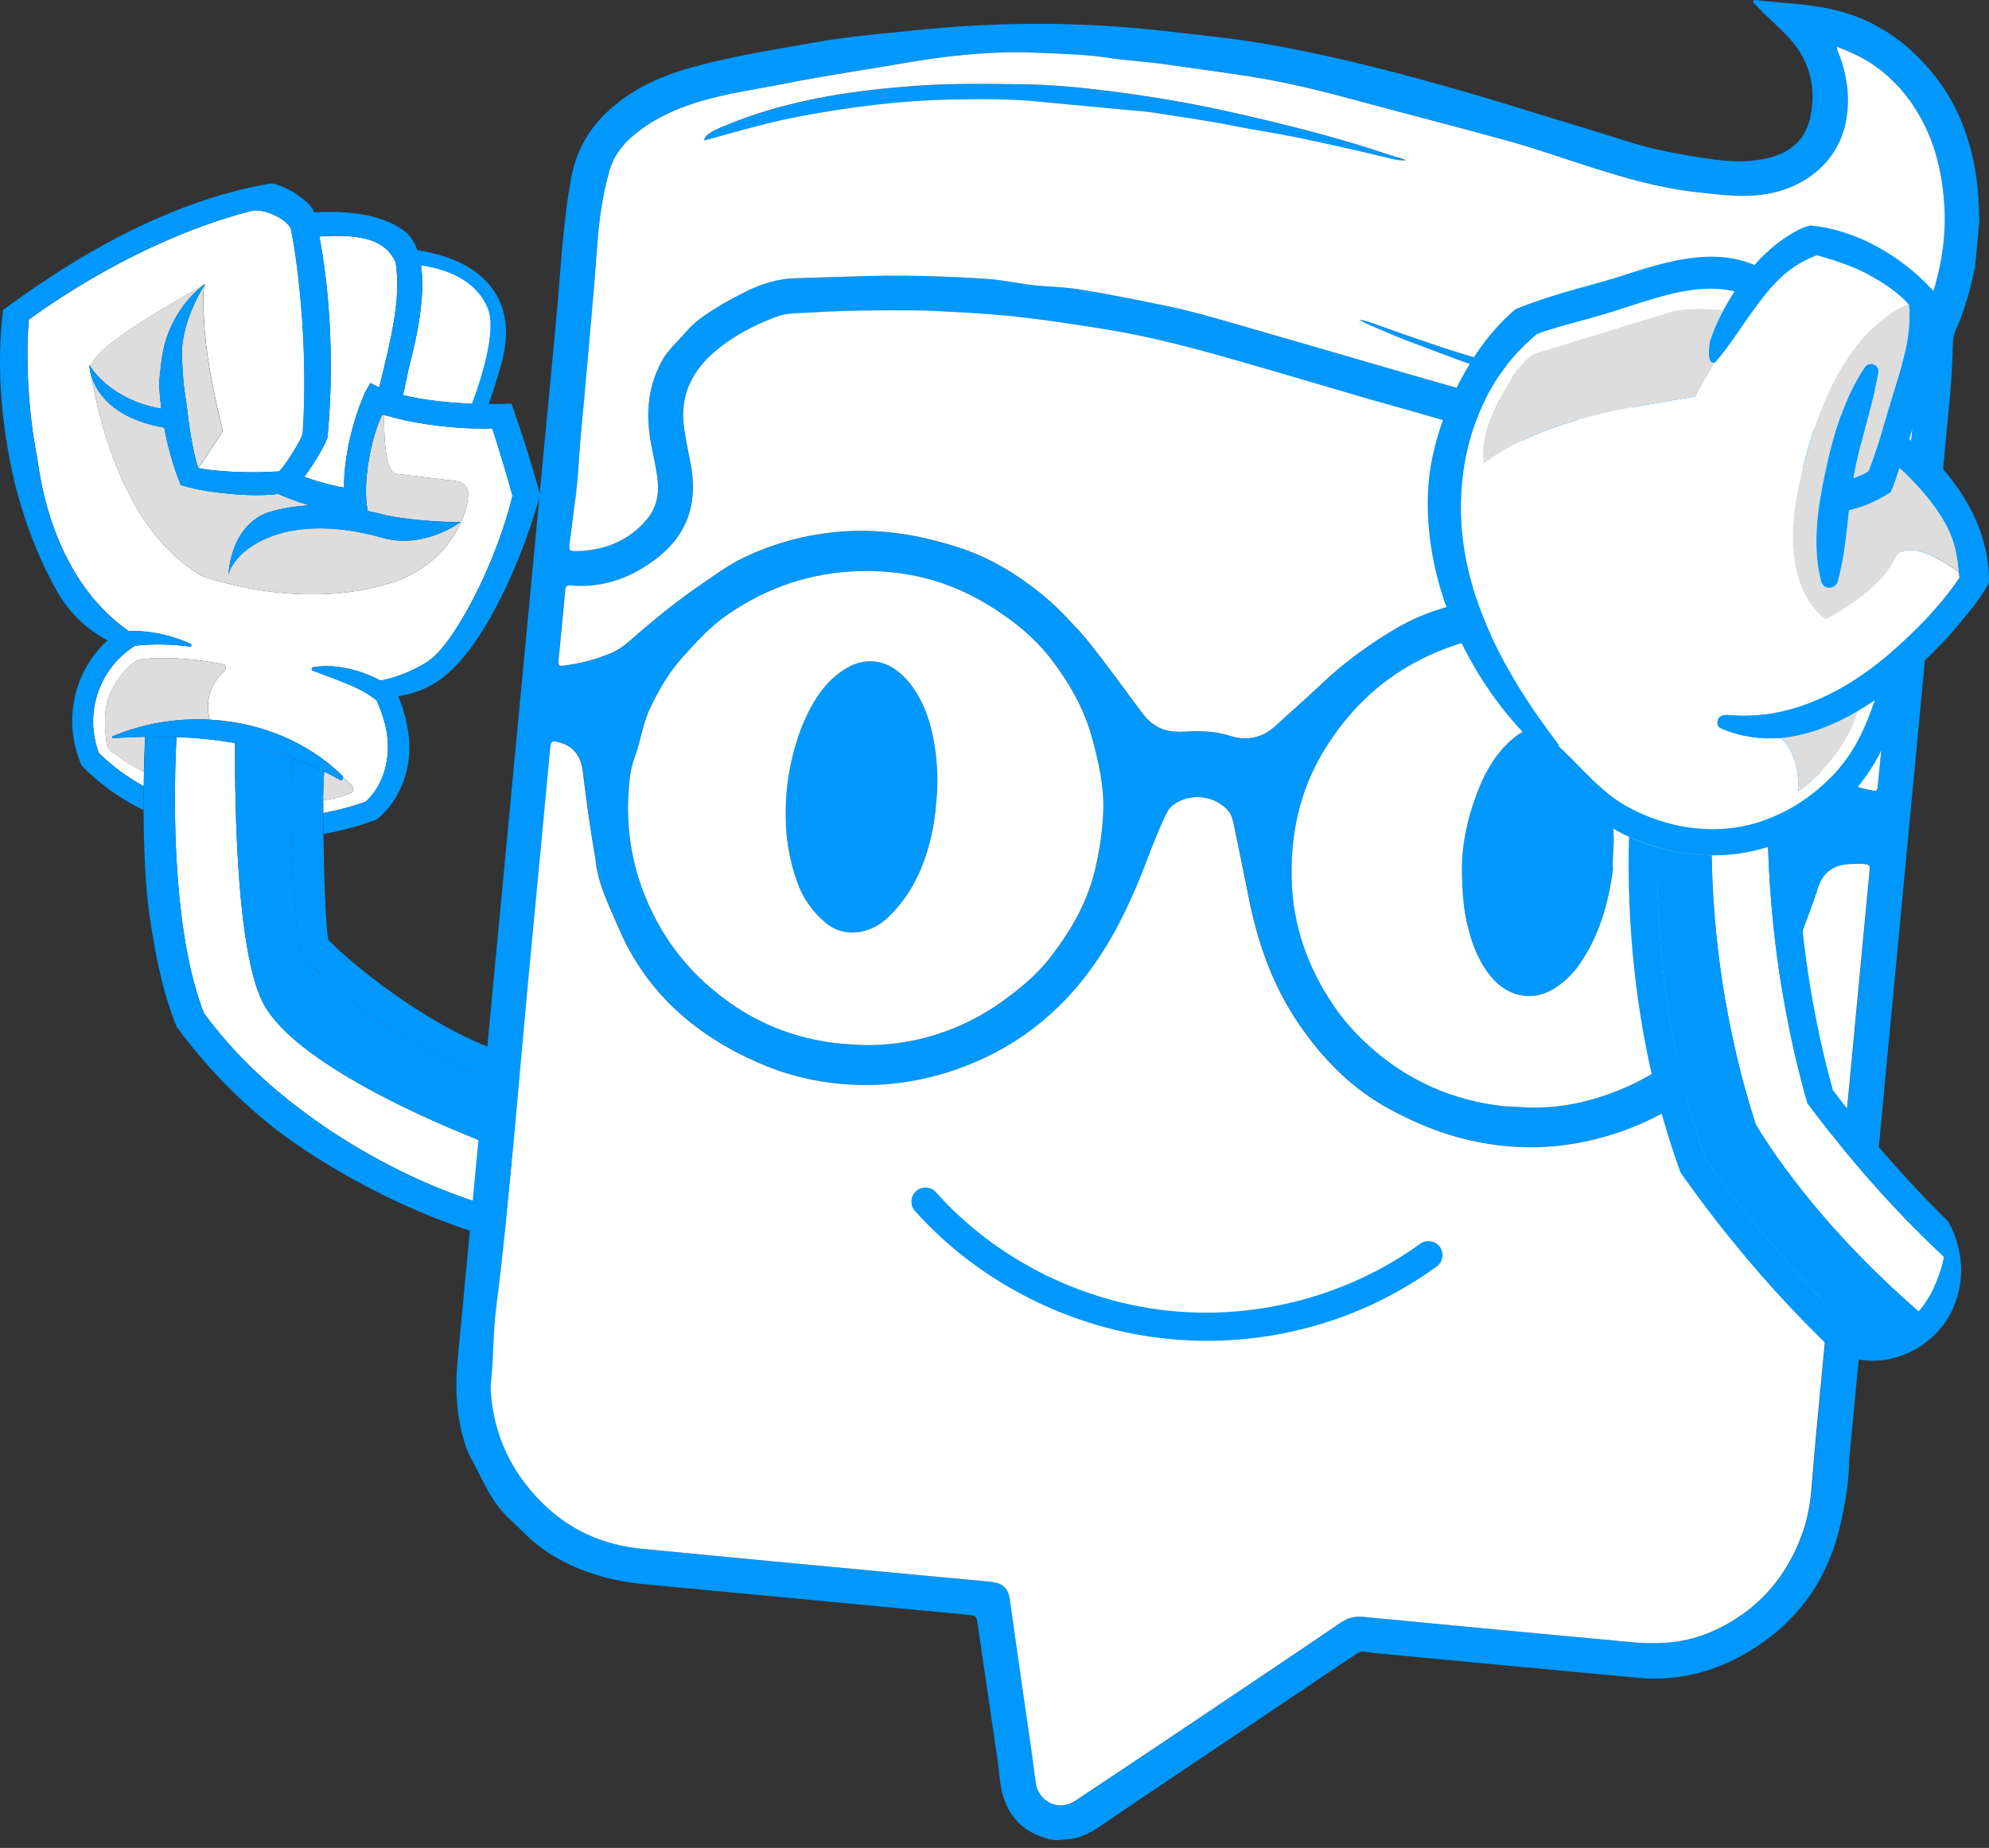 <svg width="127" height="118" viewBox="0 0 127 118" fill="none" xmlns="http://www.w3.org/2000/svg">
<rect x="0" y="0" width="127" height="118" fill="#333333" stroke="none"/>
<path d="M31.302 18.25C29.897 16.497 27.366 16.014 25.839 15.882C25.926 16.078 25.994 16.293 26.024 16.542C26.04 16.681 26.047 16.813 26.062 16.949C26.096 17.021 26.108 17.043 26.104 17.292C27.728 17.469 29.394 18.012 30.15 18.959C30.724 19.675 30.875 21.572 30.531 22.862C30.123 24.378 29.659 25.456 29.22 26.448C29.817 26.444 30.354 26.482 30.954 26.478C31.328 25.512 31.698 24.4 32.042 23.118C32.567 21.157 32.318 19.517 31.302 18.25Z" fill="#0098FC"/>
<path d="M20.596 60.739C20.581 60.717 20.566 60.69 20.551 60.668C20.256 60.234 20.237 60.321 20.169 60.008C18.383 60.37 17.291 61.365 16.766 62.074C16.316 62.681 15.919 64.197 16.339 64.088C16.339 64.088 17.026 63.277 16.913 63.413C17.087 63.205 18.832 61.214 21.061 61.358C20.797 61.169 20.891 61.192 20.596 60.739Z" fill="#2B2B2B"/>
<path d="M26.104 23.472C25.998 24.03 25.87 24.626 25.73 25.233C27.113 25.572 28.711 25.727 30.135 25.78C30.679 24.324 31.725 21.157 31.151 19.716C30.346 17.699 28.114 17.118 26.882 16.952C27.154 18.807 26.686 21.315 26.104 23.472Z" fill="white"/>
<path d="M6.808 47.463C6.645 46.316 6.683 45.279 6.902 44.631C7.333 43.364 8.19 42.579 8.583 42.274C8.704 42.18 8.848 42.119 8.999 42.1C10.933 41.878 13.014 42.176 14.163 42.395C14.446 42.447 14.514 42.666 14.306 42.862C13.774 43.367 13.06 44.34 13.347 45.77C13.358 45.83 13.388 45.894 13.426 45.958C16.543 46.128 19.591 47.316 21.866 49.54C21.899 49.574 21.911 49.62 21.911 49.661C22.062 49.785 22.273 49.963 22.489 50.2C22.621 50.351 22.561 50.589 22.372 50.657C22.051 50.773 21.601 50.932 21.322 50.984C21.114 51.026 20.883 51.064 20.638 51.101C20.638 51.373 20.638 51.648 20.642 51.92C21.575 51.746 22.493 51.505 23.365 51.181C24.646 49.993 25.058 48.036 24.574 46.196C24.461 45.766 24.287 45.242 24.053 44.721C23.739 44.48 23.407 44.257 23.033 44.065C22.039 43.556 21 43.232 19.969 42.817C19.863 42.775 19.897 42.628 19.999 42.609C20.819 42.459 21.767 42.549 22.697 42.809C23.248 42.964 23.788 43.19 24.298 43.458C25.322 43.258 26.263 42.885 27.23 42.3C29.002 41.229 31.744 35.803 32.723 31.651C32.417 30.539 31.861 28.642 31.431 27.36C29.799 27.409 27.751 27.239 25.874 26.844C25.579 26.783 24.891 26.602 24.525 26.5C24.517 27.733 24.57 30.173 25.314 30.26C26.712 30.422 28.254 30.611 29.156 30.724C29.598 30.78 29.919 31.165 29.889 31.606L29.882 31.761C29.806 33.111 28.488 36.142 24.903 37.244C18.926 39.084 12.852 36.761 12.852 36.761C7.423 33.59 6.109 25.418 5.765 23.744C5.761 23.721 5.757 23.703 5.754 23.684C5.754 23.676 5.75 23.669 5.75 23.661V23.657C5.708 23.435 5.708 23.299 5.708 23.299C5.708 23.303 5.731 23.34 5.769 23.397C6.196 21.938 11.681 18.993 12.878 18.28L12.935 18.208C12.935 18.208 12.939 18.224 12.943 18.242C12.969 18.224 12.988 18.212 13.011 18.201C13.075 18.156 13.109 18.129 13.109 18.129C13.109 18.129 13.063 18.284 12.992 18.537C12.954 20.935 13.196 23.352 14.235 27.53L12.671 29.894C13.725 30.098 15.806 30.245 17.805 30.102C17.959 30.09 19.304 28.077 19.334 27.636C19.671 22.711 19.127 17.364 18.594 14.69C18.462 14.034 16.83 13.28 16.101 13.461C12.467 14.358 7.242 16.519 1.844 20.403C1.647 22.73 1.764 26.123 2.376 29.238C2.493 29.83 3.098 36.727 8.22 40.298C8.734 40.283 9.244 40.309 9.75 40.389C10.563 40.513 11.367 40.751 12.172 41.112C12.266 41.154 12.225 41.301 12.119 41.29C10.967 41.131 9.788 41.112 8.628 41.233C6.267 42.719 5.38 45.607 6.316 48.085C7.163 48.922 8.134 49.627 9.18 50.208C9.184 49.902 9.191 49.604 9.195 49.306C8.511 48.941 7.828 48.515 7.151 48.021C6.962 47.889 6.838 47.685 6.808 47.463Z" fill="white"/>
<path d="M20.392 15.101C20.985 18.204 21.386 22.801 20.917 27.873C20.887 28.201 20.128 29.509 19.433 30.448C20.06 30.678 20.944 30.953 21.967 31.138C21.956 29.419 22.368 27.662 22.791 26.41C22.972 25.87 23.157 25.403 23.316 25.033L23.656 24.456C23.826 24.558 24.019 24.649 24.215 24.735C25.065 21.274 25.59 19.079 25.269 16.775C24.982 16.1 24.525 15.749 24.113 15.534C23.139 15.022 21.635 15.022 20.392 15.101Z" fill="white"/>
<path d="M7.193 47.017C9.153 46.191 11.303 45.841 13.422 45.958C13.384 45.894 13.358 45.833 13.343 45.769C13.056 44.344 13.77 43.367 14.302 42.862C14.51 42.662 14.442 42.447 14.159 42.394C13.01 42.179 10.933 41.881 8.995 42.1C8.84 42.119 8.7 42.179 8.579 42.273C8.186 42.579 7.329 43.363 6.898 44.63C6.679 45.279 6.645 46.312 6.804 47.462C6.834 47.685 6.958 47.888 7.14 48.02C7.816 48.514 8.5 48.94 9.184 49.306C9.202 48.51 9.229 47.749 9.267 47.047C8.587 47.059 7.903 47.089 7.219 47.134C7.155 47.138 7.128 47.044 7.193 47.017Z" fill="#DDDDDD"/>
<path d="M22.364 50.66C22.553 50.592 22.617 50.351 22.481 50.204C22.269 49.966 22.058 49.789 21.903 49.664C21.899 49.766 21.816 49.868 21.703 49.8C21.37 49.612 21.034 49.434 20.698 49.269C20.652 49.891 20.634 50.498 20.63 51.105C20.875 51.067 21.106 51.026 21.314 50.988C21.593 50.935 22.043 50.777 22.364 50.66Z" fill="#DDDDDD"/>
<path d="M12.852 36.76C12.852 36.76 18.922 39.083 24.902 37.243C28.484 36.142 29.806 33.11 29.881 31.76L29.889 31.605C29.915 31.164 29.594 30.776 29.156 30.723C28.253 30.61 26.712 30.421 25.314 30.259C24.57 30.172 24.517 27.736 24.525 26.5C24.483 26.488 24.442 26.477 24.411 26.469C23.705 27.865 23.112 30.911 23.482 32.627C23.943 32.721 24.241 32.793 24.256 32.801C25.492 33.166 28.204 33.362 29.409 33.336C29.409 33.336 27.09 35.09 24.438 34.343C17.823 32.473 14.824 35.384 14.593 36.715C14.593 36.715 14.657 33.585 17.132 32.718C17.483 32.593 18.507 32.329 19.753 32.273C18.847 32.001 18.155 31.715 17.77 31.541C16.433 31.696 15.122 31.583 14.144 31.477C13.55 31.413 13.014 31.326 12.546 31.228C12.168 31.149 11.835 31.062 11.544 30.976C11.284 30.338 11.072 29.701 10.899 29.083V29.079C10.744 28.528 10.619 27.993 10.521 27.484C10.509 27.423 10.498 27.367 10.491 27.306C6.811 26.658 5.961 24.644 5.765 23.739C6.108 25.417 7.419 33.593 12.852 36.76Z" fill="#DDDDDD"/>
<path d="M12.928 18.208L12.871 18.279C11.673 18.992 6.188 21.937 5.761 23.396C6.029 23.819 7.299 25.565 10.298 26.1C10.219 25.474 10.177 24.927 10.155 24.497C10.185 24.136 10.223 23.792 10.261 23.476C10.276 23.355 10.291 23.234 10.302 23.121C10.634 20.123 12.542 18.54 12.999 18.2C12.977 18.215 12.958 18.227 12.931 18.242C12.928 18.219 12.928 18.208 12.928 18.208Z" fill="#DDDDDD"/>
<path d="M5.75 23.684C5.75 23.676 5.746 23.665 5.746 23.657V23.661C5.746 23.665 5.75 23.676 5.75 23.684Z" fill="#BFBFBF"/>
<path d="M12.984 18.535C13.056 18.279 13.101 18.128 13.101 18.128C13.086 18.166 11.556 20.454 11.62 22.702C11.635 23.166 11.681 24.316 11.764 24.783C11.783 25.002 11.881 25.56 11.911 25.817C12.028 26.808 12.24 28.607 12.655 29.893H12.659L14.223 27.529C13.188 23.351 12.942 20.933 12.984 18.535Z" fill="#DDDDDD"/>
<path d="M9.169 50.207C8.122 49.623 7.151 48.921 6.305 48.084C5.368 45.607 6.256 42.718 8.617 41.233C9.777 41.112 10.956 41.131 12.108 41.289C12.213 41.304 12.255 41.157 12.161 41.112C11.356 40.75 10.551 40.512 9.739 40.388C9.233 40.309 8.723 40.282 8.209 40.297C3.09 36.726 2.482 29.829 2.365 29.237C1.757 26.119 1.64 22.729 1.832 20.402C7.227 16.518 12.451 14.358 16.089 13.46C16.818 13.279 18.45 14.033 18.583 14.69C19.115 17.363 19.659 22.71 19.323 27.635C19.293 28.076 17.948 30.09 17.793 30.101C15.795 30.244 13.713 30.097 12.659 29.893H12.655C12.24 28.611 12.028 26.809 11.911 25.817C11.881 25.561 11.779 25.003 11.764 24.784C11.681 24.313 11.635 23.166 11.62 22.703C11.556 20.455 13.086 18.166 13.101 18.128C13.101 18.128 13.063 18.151 13.003 18.2C12.546 18.54 10.638 20.123 10.306 23.121C10.294 23.234 10.279 23.355 10.264 23.476C10.226 23.792 10.185 24.136 10.158 24.497C10.181 24.927 10.223 25.474 10.302 26.1C7.299 25.565 6.033 23.819 5.765 23.396C5.727 23.34 5.708 23.302 5.704 23.298C5.704 23.298 5.704 23.434 5.746 23.657C5.746 23.664 5.75 23.675 5.75 23.683C5.754 23.702 5.757 23.724 5.761 23.743C5.958 24.645 6.808 26.658 10.487 27.311C10.498 27.371 10.506 27.427 10.517 27.488C10.616 27.997 10.74 28.532 10.895 29.083V29.087C11.069 29.705 11.28 30.342 11.541 30.98C11.832 31.066 12.164 31.153 12.542 31.232C13.011 31.33 13.543 31.421 14.14 31.481C15.118 31.583 16.433 31.696 17.767 31.545C18.152 31.719 18.843 32.002 19.75 32.277C18.503 32.333 17.48 32.597 17.128 32.722C14.654 33.589 14.59 36.719 14.59 36.719C14.82 35.388 17.82 32.477 24.434 34.347C27.086 35.097 29.406 33.34 29.406 33.34C28.201 33.363 25.488 33.167 24.253 32.805C24.234 32.801 23.939 32.725 23.479 32.631C23.108 30.915 23.701 27.869 24.408 26.473C24.442 26.481 24.48 26.492 24.521 26.504C24.888 26.605 25.579 26.783 25.87 26.847C27.744 27.243 29.795 27.412 31.427 27.363C31.854 28.649 32.413 30.542 32.719 31.654C31.74 35.802 28.998 41.232 27.226 42.303C26.259 42.888 25.318 43.261 24.294 43.461C23.785 43.193 23.244 42.967 22.693 42.812C21.76 42.548 20.815 42.462 19.995 42.613C19.893 42.631 19.86 42.779 19.965 42.82C20.997 43.239 22.035 43.559 23.029 44.068C23.403 44.261 23.735 44.487 24.049 44.724C24.279 45.245 24.453 45.769 24.57 46.199C25.054 48.039 24.642 49.996 23.361 51.184C22.489 51.508 21.575 51.749 20.638 51.923C20.642 52.364 20.653 52.809 20.66 53.254C20.702 53.246 20.743 53.242 20.785 53.235C21.918 53.028 23.025 52.722 24.079 52.315C24.789 51.723 25.337 50.961 25.689 50.086C25.987 49.344 26.146 48.522 26.138 47.651C26.134 47.228 26.078 46.753 25.979 46.255C25.862 45.667 25.677 45.052 25.432 44.46C26.3 44.321 27.014 44.076 27.774 43.616C29.935 42.311 32.016 38.661 33.546 34.528C33.875 33.642 34.218 32.541 34.494 31.643C34.218 30.584 33.882 29.464 33.557 28.445C33.493 28.249 33.433 28.061 33.372 27.872C33.1 27.039 32.847 26.304 32.658 25.772C32.046 25.798 31.261 25.81 30.392 25.783C30.309 25.78 30.222 25.776 30.139 25.772C28.714 25.719 27.116 25.568 25.734 25.225C25.874 24.618 26.002 24.022 26.108 23.464C26.693 21.307 27.158 18.8 26.886 16.941C26.863 16.797 26.841 16.658 26.81 16.526C26.625 15.704 26.274 15.037 25.673 14.64C25.307 14.395 24.91 14.207 24.498 14.052C23.222 13.581 21.79 13.502 20.596 13.54C20.407 13.547 20.23 13.555 20.06 13.566C19.814 12.721 17.763 11.643 17.268 11.722C13.415 12.367 8.523 14.116 2.667 18.053C1.863 18.592 1.039 19.173 0.197 19.799C0.087 20.685 0.019 21.639 0.004 22.642C-0.03 24.69 0.155 26.983 0.654 29.532C0.835 30.448 1.572 34.09 3.634 37.748C4.481 39.245 5.644 40.233 6.86 40.893C6.581 41.15 6.324 41.425 6.097 41.715C5.138 42.941 4.632 44.434 4.613 45.954C4.601 46.949 4.802 47.952 5.221 48.898C6.029 49.732 6.94 50.452 7.933 51.059C8.334 51.304 8.745 51.527 9.169 51.734C9.161 51.229 9.161 50.712 9.169 50.207ZM25.269 16.775C25.59 19.079 25.061 21.27 24.215 24.735C24.019 24.648 23.83 24.558 23.656 24.456L23.316 25.033C23.157 25.402 22.972 25.874 22.791 26.409C22.372 27.661 21.956 29.422 21.967 31.138C20.94 30.953 20.06 30.678 19.433 30.448C20.131 29.509 20.887 28.2 20.917 27.872C21.386 22.801 20.981 18.204 20.392 15.101C21.635 15.018 23.135 15.018 24.113 15.53C24.529 15.749 24.986 16.1 25.269 16.775Z" fill="#0098FC"/>
<path d="M33.263 69.356C33.263 69.349 33.267 69.341 33.267 69.33C33.267 69.334 33.267 69.341 33.263 69.345C33.263 69.349 33.263 69.353 33.263 69.356Z" fill="#828282"/>
<path d="M16.731 63.907C15.194 60.687 14.99 52.315 15.012 47.447C13.781 47.232 12.531 47.111 11.269 47.062C10.997 52.247 11.159 59.963 13.025 64.71C13.475 65.31 13.962 65.92 14.495 66.528C18.96 71.66 26.542 76.068 33.206 77.512C33.236 77.682 33.274 77.848 33.304 78.014C33.202 77.482 33.093 76.86 33.047 76.422C32.945 75.457 32.923 74.495 32.949 73.53C32.949 73.575 32.945 73.624 32.941 73.67C30.728 72.957 18.881 68.409 16.731 63.907Z" fill="white"/>
<path d="M33.422 68.436C33.41 68.485 33.403 68.534 33.395 68.583C33.403 68.534 33.41 68.485 33.422 68.436Z" fill="url(#paint0_linear_562_3003)"/>
<path d="M33.002 72.311C32.976 72.719 32.961 73.13 32.949 73.537C32.957 73.13 32.976 72.722 33.002 72.311Z" fill="url(#paint1_linear_562_3003)"/>
<path d="M33.263 69.347C29.579 68.755 24.181 65.422 21.786 63.408C20.66 62.466 19.765 61.564 19.187 60.904C18.62 57.081 18.496 52.541 18.632 48.397C17.449 47.974 16.24 47.665 15.009 47.45C14.986 52.318 15.19 60.686 16.728 63.91C18.877 68.409 30.724 72.956 32.938 73.68C32.938 73.635 32.942 73.586 32.945 73.541C32.957 73.133 32.972 72.722 32.998 72.315C33.059 71.327 33.115 70.335 33.263 69.355C33.263 69.351 33.263 69.347 33.263 69.347C33.267 69.347 33.263 69.347 33.263 69.347Z" fill="#828282"/>
<path d="M33.263 69.347C29.579 68.755 24.181 65.422 21.786 63.408C20.66 62.466 19.765 61.564 19.187 60.904C18.62 57.081 18.496 52.541 18.632 48.397C17.449 47.974 16.24 47.665 15.009 47.45C14.986 52.318 15.19 60.686 16.728 63.91C18.877 68.409 30.724 72.956 32.938 73.68C32.938 73.635 32.942 73.586 32.945 73.541C32.957 73.133 32.972 72.722 32.998 72.315C33.059 71.327 33.115 70.335 33.263 69.355C33.263 69.351 33.263 69.347 33.263 69.347C33.267 69.347 33.263 69.347 33.263 69.347Z" fill="#0098FC"/>
<path d="M33.407 78.521C33.373 78.355 33.339 78.186 33.308 78.02C33.278 77.854 33.24 77.684 33.21 77.518C26.546 76.074 18.968 71.666 14.499 66.534C13.967 65.923 13.479 65.312 13.03 64.716C11.164 59.969 11.001 52.25 11.273 47.069C10.608 47.042 9.943 47.039 9.275 47.05C9.237 47.751 9.21 48.513 9.192 49.309C9.184 49.607 9.18 49.904 9.177 50.21C9.169 50.719 9.169 51.236 9.169 51.752C9.177 54.279 9.294 56.831 9.562 58.57C9.913 60.84 10.329 63.227 11.281 65.572C11.802 66.278 12.372 67.001 12.999 67.725C14.171 69.079 15.606 70.512 17.336 71.896C20.831 74.686 27.491 78.352 33.626 79.551C33.554 79.211 33.482 78.872 33.41 78.533C33.407 78.525 33.407 78.525 33.407 78.521Z" fill="#0098FC"/>
<path d="M20.634 51.923C20.63 51.651 20.63 51.376 20.63 51.105C20.634 50.501 20.653 49.891 20.698 49.268C20.022 48.933 19.331 48.646 18.632 48.394C18.496 52.538 18.621 57.078 19.187 60.901C19.765 61.561 20.664 62.459 21.786 63.405C24.181 65.419 29.58 68.752 33.263 69.344C33.263 69.344 33.263 69.344 33.263 69.341C33.263 69.337 33.263 69.329 33.267 69.326C33.304 69.077 33.346 68.828 33.391 68.579C33.399 68.53 33.41 68.481 33.418 68.432C33.471 68.16 33.531 67.893 33.607 67.625C28.548 66.535 22.606 61.742 20.959 60.004C20.853 59.484 20.702 57.025 20.672 54.269C20.668 53.925 20.66 53.586 20.653 53.25C20.649 52.809 20.642 52.368 20.634 51.923Z" fill="#0098FC"/>
<path d="M18.632 48.394C19.331 48.643 20.022 48.933 20.698 49.269C21.034 49.434 21.37 49.612 21.703 49.8C21.816 49.864 21.903 49.766 21.903 49.664C21.903 49.619 21.892 49.574 21.858 49.544C19.584 47.319 16.535 46.131 13.418 45.962C11.299 45.845 9.15 46.191 7.189 47.021C7.125 47.047 7.151 47.142 7.219 47.138C7.903 47.093 8.583 47.063 9.267 47.051C9.935 47.04 10.6 47.044 11.265 47.07C12.527 47.119 13.777 47.24 15.009 47.455C16.24 47.666 17.449 47.971 18.632 48.394Z" fill="#0098FC"/>
<path d="M89.777 10.245C89.728 10.219 89.679 10.185 89.626 10.17C88.625 9.88 87.646 9.533 86.649 9.235C83.85 8.398 81.02 7.696 78.164 7.07C75.69 6.527 73.189 6.116 70.677 5.803C68.905 5.585 67.122 5.419 65.331 5.392C63.069 5.358 60.802 5.328 58.543 5.487C54.24 5.792 50.013 6.441 46.012 8.153C45.736 8.27 45.468 8.394 45.23 8.579C45.109 8.673 44.989 8.775 44.966 8.975C45.083 8.948 45.17 8.929 45.253 8.907C47.225 8.352 49.193 7.787 51.207 7.414C54.342 6.833 57.504 6.426 60.704 6.365C62.562 6.331 64.417 6.309 66.268 6.49C68.199 6.678 70.129 6.852 72.056 7.036C72.588 7.085 73.129 7.116 73.657 7.202C75.274 7.466 76.899 7.67 78.508 7.994C79.928 8.281 81.364 8.492 82.784 8.786C84.688 9.182 86.588 9.604 88.481 10.064C88.897 10.159 89.32 10.275 89.777 10.245Z" fill="#0098FC"/>
<path d="M120.028 16.491C119.919 16.453 119.896 16.585 119.862 16.661C119.258 17.958 118.442 19.108 117.524 20.198C116.564 21.337 115.548 22.385 114.256 23.162C112.824 24.021 111.298 24.617 109.674 24.942C107.056 25.462 104.441 25.16 101.854 24.73C99.394 24.323 96.988 23.659 94.593 22.966C92.391 22.328 90.226 21.563 88.065 20.797C87.65 20.65 87.242 20.473 86.781 20.431C86.943 20.515 87.102 20.609 87.268 20.677C88.163 21.058 89.047 21.465 89.958 21.8C91.801 22.483 93.626 23.211 95.504 23.806C98.401 24.723 101.306 25.605 104.328 26.035C106.493 26.344 108.642 26.273 110.788 25.85C112.654 25.481 114.433 24.919 115.997 23.788C116.829 23.188 117.561 22.502 118.147 21.665C119.186 20.179 119.885 18.55 120.077 16.732C120.081 16.649 120.13 16.525 120.028 16.491Z" fill="#0098FC"/>
<path d="M126.163 11.15C125.805 8.813 124.981 6.652 123.5 4.797C121.785 2.651 119.62 1.158 116.878 0.573C115.318 0.241 113.723 0.185 112.144 0.011C112.08 0.004 111.99 -0.023 111.952 0.045C111.899 0.147 111.997 0.207 112.054 0.268C112.673 0.928 113.353 1.523 113.992 2.161C115.514 3.688 116.051 5.528 115.556 7.617C115.238 8.952 114.286 9.744 112.972 10.072C111.872 10.347 110.754 10.355 109.628 10.208C108.348 10.038 107.075 9.827 105.813 9.544C104.472 9.246 103.18 8.786 101.869 8.39C98.847 7.481 95.84 6.509 92.803 5.649C89.69 4.766 86.554 3.948 83.385 3.292C81.507 2.904 79.622 2.579 77.715 2.364C76.135 2.187 74.556 1.987 72.974 1.836C68.172 1.384 63.374 1.425 58.577 1.919C56.382 2.146 54.183 2.319 52.011 2.711C49.393 3.183 46.756 3.579 44.188 4.295C42.586 4.74 41.071 5.362 39.722 6.354C38.015 7.606 36.878 9.193 36.477 11.328C35.979 13.99 35.839 16.682 35.605 19.367C35.427 21.403 35.227 23.436 35.034 25.472C33.1 45.929 31.162 66.386 29.22 86.843C29.039 88.743 29.148 90.606 29.764 92.423C29.851 92.68 29.961 92.921 30.093 93.155C30.66 94.177 31.098 95.27 31.816 96.209C32.284 96.824 32.885 97.299 33.417 97.842C34.551 99 35.911 99.795 37.422 100.35C38.604 100.783 39.828 101.036 41.078 101.157C47.965 101.813 54.852 102.461 61.735 103.11C62.351 103.166 62.343 103.17 62.434 103.781C62.857 106.696 63.291 109.607 63.714 112.522C63.809 113.171 63.824 113.827 63.986 114.464C64.383 116.014 65.346 117.005 66.899 117.413C66.937 117.424 66.975 117.443 67.008 117.458C67.186 117.473 67.364 117.492 67.541 117.507C67.779 117.484 68.013 117.465 68.251 117.443C69.105 117.364 69.796 116.934 70.484 116.459C72.244 115.248 74.024 114.068 75.795 112.876C78.837 110.833 81.877 108.785 84.919 106.741C85.478 106.364 86.044 105.995 86.603 105.614C86.804 105.478 87.008 105.425 87.249 105.485C87.431 105.531 87.623 105.546 87.808 105.565C93.4 106.093 98.987 106.624 104.581 107.141C106.773 107.341 108.877 106.926 110.822 105.927C114.339 104.117 116.606 101.281 117.501 97.408C117.811 96.066 118.045 94.708 118.072 93.325C118.075 93.019 118.121 92.71 118.151 92.404C120.251 70.198 122.352 47.992 124.463 25.785C124.584 24.499 124.671 23.217 124.694 21.927C124.698 21.648 124.743 21.373 124.86 21.117C125.412 19.891 125.782 18.605 126.05 17.289C126.061 17.233 126.084 17.176 126.103 17.12C126.197 16.132 126.292 15.144 126.382 14.156C126.364 13.164 126.318 12.153 126.163 11.15ZM114.997 98.178C114.177 100.316 112.855 102.069 110.902 103.332C109.458 104.268 107.91 104.833 106.187 104.912C105.552 104.939 104.914 104.935 104.283 104.875C98.552 104.339 92.825 103.804 87.094 103.253C86.554 103.2 86.101 103.291 85.64 103.604C82.826 105.523 79.993 107.42 77.163 109.317C74.334 111.213 71.5 113.106 68.667 114.992C67.59 115.708 66.291 115.045 66.132 113.766C65.887 111.779 65.581 109.799 65.297 107.816C65.025 105.912 64.753 104.007 64.485 102.103C64.394 101.466 64.07 101.13 63.431 101.032C63.167 100.991 62.898 100.976 62.63 100.949C55.419 100.27 48.203 99.607 40.992 98.902C38.521 98.66 36.349 97.699 34.585 95.923C32.7 94.022 31.593 91.745 31.362 89.064C31.34 88.777 31.336 88.487 31.366 88.204C31.529 86.673 31.491 85.13 31.683 83.603C32.322 78.531 32.771 73.441 33.217 68.354C33.818 61.502 34.505 54.662 35.136 47.814C35.181 47.301 35.249 47.279 35.756 47.418C36.723 47.69 37.123 48.376 37.233 49.319C37.433 51.012 37.671 52.701 37.95 54.387C37.981 54.572 38.026 54.756 38.045 54.945C38.2 56.48 38.899 57.822 39.488 59.21C41.248 63.358 44.376 66.084 48.434 67.868C50.134 68.614 51.909 69.055 53.753 69.221C56.212 69.436 58.611 69.131 60.945 68.335C64.67 67.064 67.639 64.798 69.887 61.578C71.349 59.489 72.392 57.192 73.287 54.821C73.665 53.818 74.046 52.818 74.537 51.864C74.628 51.683 74.753 51.532 74.912 51.412C75.954 50.627 77.503 50.767 78.391 51.725C78.625 51.977 78.719 52.29 78.784 52.611C79.105 54.164 79.422 55.722 79.732 57.275C80.31 60.205 81.284 62.988 82.988 65.458C84.514 67.668 86.369 69.557 88.776 70.847C90.181 71.601 91.632 72.231 93.169 72.645C96.539 73.554 99.878 73.46 103.199 72.366C105.137 71.729 106.916 70.797 108.51 69.542C109.421 68.825 110.229 67.988 111.004 67.117C112.851 65.043 113.992 62.6 114.902 60.02C115.287 58.927 115.733 57.852 116.077 56.744C116.402 55.703 117.089 55.228 118.136 55.179C118.472 55.164 118.808 55.145 119.148 55.186C119.333 55.209 119.413 55.303 119.394 55.484C119.382 55.601 119.375 55.722 119.364 55.839C118.74 62.438 118.113 69.037 117.49 75.636C116.991 80.892 116.493 86.145 115.998 91.401C115.881 92.635 115.782 93.871 115.68 95.108C115.586 96.164 115.371 97.201 114.997 98.178ZM40.244 49.481C40.327 48.821 40.61 48.206 40.784 47.566C40.999 46.762 41.165 45.944 41.532 45.186C42.072 44.066 42.684 42.988 43.515 42.056C44.433 41.027 45.355 40.001 46.511 39.213C48.993 37.52 51.709 36.585 54.727 36.475C57.727 36.366 60.515 37.052 63.057 38.602C64.617 39.552 66.06 40.687 67.175 42.166C68.331 43.693 69.264 45.333 69.759 47.211C70.152 48.693 70.492 50.175 70.45 51.721C70.412 53.033 70.212 54.323 69.906 55.601C69.404 57.705 68.327 59.508 67.024 61.19C66.295 62.132 65.388 62.909 64.432 63.629C63.182 64.572 61.844 65.334 60.379 65.862C58.796 66.431 57.164 66.725 55.479 66.74C54.92 66.744 54.368 66.687 53.722 66.65C51.354 66.423 49.068 65.662 47.01 64.308C44.169 62.438 42.148 59.896 40.988 56.691C40.138 54.349 39.926 51.94 40.244 49.481ZM84.529 47.946C86.014 45.507 87.975 43.542 90.547 42.2C92.633 41.11 94.831 40.51 97.17 40.457C100.301 40.386 103.218 41.106 105.802 42.946C106.489 43.436 107.203 43.893 107.861 44.42C108.775 45.163 109.481 46.095 110.172 47.049C111.279 48.572 111.872 50.322 112.382 52.09C112.734 53.305 112.832 54.579 112.802 55.861C112.76 57.603 112.447 59.289 111.838 60.922C111.072 62.977 109.885 64.764 108.344 66.329C106.912 67.785 105.239 68.874 103.361 69.625C101.544 70.353 99.648 70.782 97.665 70.722C97.117 70.707 96.573 70.666 96.025 70.639C92.735 70.277 89.856 68.995 87.4 66.77C86.535 65.986 85.761 65.119 85.115 64.153C83.51 61.763 82.573 59.134 82.486 56.242C82.391 53.29 82.988 50.484 84.529 47.946ZM122.28 25.77C122.193 26.181 122.167 26.596 122.125 27.011C121.611 32.422 121.147 37.84 120.572 43.248C120.331 45.537 120.127 47.829 119.896 50.118C119.855 50.529 119.851 50.544 119.443 50.465C117.936 50.171 116.568 49.56 115.352 48.629C114.925 48.301 114.63 47.841 114.298 47.418C113.009 45.782 111.491 44.372 109.98 42.95C109.44 42.441 108.907 41.92 108.37 41.408C108.336 41.374 108.295 41.344 108.253 41.317C106.055 39.771 103.641 38.715 100.996 38.218C99.289 37.893 97.562 37.867 95.836 38.033C94.385 38.172 92.999 38.564 91.616 39.009C89.962 39.545 88.519 40.454 87.125 41.434C86.154 42.117 85.228 42.871 84.359 43.693C83.407 44.594 82.418 45.45 81.454 46.34C80.601 47.128 79.622 47.339 78.531 46.996C77.624 46.709 76.698 46.672 75.761 46.721C75.395 46.74 75.029 46.751 74.662 46.687C73.888 46.555 73.329 46.091 72.883 45.488C71.723 43.927 70.594 42.347 69.37 40.834C68.984 40.356 68.546 39.922 68.127 39.469C67.288 38.561 66.34 37.776 65.331 37.067C64.066 36.181 62.709 35.453 61.232 34.975C58.735 34.168 56.178 33.734 53.549 33.964C51.426 34.149 49.382 34.703 47.455 35.627C46.533 36.072 45.699 36.675 44.856 37.256C43.462 38.21 42.136 39.251 40.856 40.356C40.278 40.853 39.734 41.4 39.016 41.706C38.022 42.128 36.987 42.388 35.914 42.524C35.676 42.554 35.623 42.456 35.65 42.233C35.729 41.475 35.797 40.714 35.869 39.952C35.941 39.202 36.016 38.451 36.081 37.701C36.099 37.463 36.19 37.373 36.436 37.395C38.585 37.58 40.463 36.841 42.091 35.529C43.965 34.017 44.543 31.996 44.097 29.658C43.946 28.87 43.776 28.085 43.666 27.29C43.39 25.291 44.165 23.7 45.665 22.429C46.821 21.449 48.158 20.766 49.563 20.231C50.285 19.955 51.071 20.016 51.834 19.963C54.036 19.812 56.238 19.823 58.444 19.827C59.336 19.831 60.231 19.895 61.123 19.94C62.502 20.012 63.881 20.11 65.252 20.268C67.046 20.476 68.833 20.755 70.616 21.041C73.415 21.49 76.151 22.218 78.871 22.998C81.715 23.813 84.548 24.661 87.389 25.487C88.628 25.849 89.875 26.177 91.114 26.543C93.23 27.169 95.371 27.686 97.506 28.232C99.372 28.707 101.234 29.209 103.127 29.567C104.785 29.88 106.448 30.197 108.136 30.284C109.424 30.352 110.72 30.45 112.005 30.378C114.101 30.261 116.134 29.85 117.996 28.783C118.835 28.304 119.658 27.806 120.414 27.214C120.996 26.758 121.54 26.241 122.012 25.664C122.076 25.585 122.14 25.434 122.25 25.48C122.378 25.525 122.299 25.672 122.28 25.77ZM123.364 18.877C122.571 21.347 121.268 23.523 119.299 25.242C117.24 27.041 114.823 28.006 112.092 28.172C110.63 28.262 109.175 28.104 107.721 27.972C103.278 27.561 98.983 26.437 94.71 25.242C89.765 23.862 84.847 22.395 79.913 20.977C78.043 20.442 76.177 19.88 74.269 19.488C72.49 19.126 70.711 18.764 68.912 18.477C68.115 18.349 67.311 18.315 66.51 18.258C65.346 18.179 64.217 17.885 63.053 17.81C60.239 17.621 57.421 17.546 54.599 17.648C53.318 17.693 52.038 17.723 50.757 17.765C49.635 17.802 48.611 18.123 47.625 18.617C46.594 19.133 45.589 19.695 44.66 20.378C44.104 20.785 43.689 21.339 43.213 21.833C42.895 22.161 42.586 22.489 42.352 22.889C41.381 24.541 41.222 26.305 41.539 28.153C41.687 29.013 41.91 29.858 41.996 30.729C42.091 31.656 41.868 32.505 41.267 33.202C40.115 34.548 38.589 35.141 36.844 35.19C36.337 35.205 36.315 35.144 36.375 34.65C36.583 32.957 36.859 31.272 36.953 29.567C37.032 28.168 37.187 26.781 37.308 25.385C37.588 22.135 37.913 18.884 38.139 15.63C38.253 14.027 38.468 12.459 38.91 10.917C39.175 9.985 39.722 9.261 40.455 8.639C41.604 7.67 42.922 7.04 44.342 6.584C46.243 5.973 48.215 5.713 50.164 5.328C52.725 4.819 55.313 4.45 57.885 4.001C59.846 3.662 61.818 3.432 63.805 3.352C64.625 3.318 65.452 3.33 66.276 3.367C67.753 3.439 69.237 3.454 70.703 3.68C71.972 3.876 73.253 3.933 74.522 4.122C76.457 4.408 78.402 4.642 80.325 4.966C82.406 5.317 84.465 5.822 86.505 6.38C89.811 7.282 93.131 8.119 96.433 9.039C98.144 9.514 99.822 10.106 101.514 10.649C103.713 11.35 105.93 11.995 108.223 12.255C109.98 12.455 111.763 12.708 113.527 12.225C115.756 11.614 117.49 9.963 117.886 7.636C118.136 6.173 117.932 4.774 117.403 3.405C117.358 3.288 117.278 3.179 117.293 2.987C118.117 3.296 118.888 3.635 119.586 4.118C121.203 5.23 122.352 6.727 123.122 8.511C123.757 9.981 124.048 11.535 124.146 13.13C124.271 15.106 123.961 17.018 123.364 18.877Z" fill="#0098FC"/>
<path d="M93.74 59.274C94.042 60.439 94.484 61.54 95.277 62.46C96.199 63.523 97.755 64.097 99.323 63.067C99.886 62.697 100.369 62.241 100.759 61.698C102.066 59.881 102.681 57.807 102.987 55.503C102.923 54.831 103.074 54.059 103.025 53.274C102.953 52.169 102.798 51.08 102.462 50.031C102.111 48.945 101.624 47.916 100.747 47.128C100.124 46.566 99.417 46.253 98.552 46.325C97.582 46.4 96.834 46.894 96.176 47.554C95.262 48.474 94.68 49.613 94.246 50.804C93.694 52.316 93.335 53.87 93.343 55.507C93.35 56.781 93.422 58.041 93.74 59.274Z" fill="#0098FC"/>
<path d="M50.885 56.299C51.255 57.355 51.879 58.245 52.736 58.95C53.839 59.862 55.479 59.715 56.646 58.626C57.689 57.656 58.429 56.484 58.928 55.153C59.389 53.927 59.668 52.664 59.759 51.386C60.02 49.285 59.702 46.747 58.973 45.115C58.58 44.236 58.074 43.463 57.315 42.863C56.344 42.094 55.158 42.023 54.085 42.645C53.042 43.248 52.321 44.142 51.761 45.182C51.093 46.423 50.681 47.754 50.417 49.138C50.228 50.13 50.156 51.129 50.16 52.125C50.171 53.546 50.413 54.945 50.885 56.299Z" fill="#0098FC"/>
<path d="M87.397 66.77C89.852 68.995 92.731 70.277 96.021 70.639C96.569 70.665 97.113 70.703 97.661 70.722C99.644 70.782 101.54 70.352 103.357 69.624C105.235 68.87 106.908 67.781 108.34 66.329C109.881 64.764 111.068 62.976 111.835 60.921C112.443 59.292 112.756 57.607 112.798 55.861C112.828 54.579 112.726 53.304 112.379 52.09C111.869 50.322 111.272 48.572 110.169 47.048C109.477 46.098 108.771 45.163 107.857 44.42C107.203 43.888 106.485 43.432 105.798 42.946C103.214 41.106 100.298 40.385 97.166 40.457C94.827 40.51 92.629 41.113 90.543 42.199C87.971 43.542 86.01 45.506 84.526 47.946C82.984 50.484 82.388 53.285 82.478 56.238C82.565 59.134 83.502 61.758 85.107 64.149C85.757 65.118 86.532 65.986 87.397 66.77ZM94.249 50.804C94.684 49.613 95.266 48.474 96.18 47.554C96.837 46.894 97.581 46.4 98.556 46.324C99.421 46.257 100.124 46.566 100.751 47.128C101.627 47.916 102.111 48.945 102.466 50.031C102.806 51.079 102.957 52.165 103.029 53.274C103.082 54.062 102.927 54.835 102.991 55.503C102.685 57.803 102.069 59.877 100.762 61.698C100.373 62.241 99.889 62.697 99.327 63.067C97.763 64.096 96.203 63.527 95.281 62.46C94.484 61.54 94.042 60.439 93.743 59.273C93.426 58.037 93.354 56.781 93.347 55.506C93.339 53.874 93.698 52.316 94.249 50.804Z" fill="white"/>
<path d="M47.006 64.308C49.065 65.665 51.35 66.427 53.719 66.649C54.365 66.687 54.916 66.744 55.475 66.74C57.16 66.729 58.796 66.431 60.375 65.861C61.844 65.333 63.182 64.572 64.428 63.629C65.388 62.905 66.291 62.128 67.02 61.189C68.323 59.507 69.4 57.705 69.902 55.601C70.208 54.322 70.409 53.033 70.446 51.721C70.492 50.175 70.148 48.693 69.755 47.211C69.26 45.337 68.327 43.696 67.171 42.165C66.053 40.687 64.614 39.552 63.053 38.602C60.507 37.052 57.723 36.366 54.724 36.475C51.705 36.584 48.989 37.523 46.507 39.213C45.351 40.001 44.429 41.026 43.511 42.056C42.68 42.987 42.065 44.066 41.528 45.186C41.165 45.944 40.995 46.762 40.78 47.565C40.606 48.206 40.327 48.825 40.24 49.481C39.926 51.939 40.134 54.349 40.984 56.691C42.148 59.896 44.169 62.437 47.006 64.308ZM50.421 49.138C50.685 47.754 51.097 46.426 51.766 45.182C52.325 44.145 53.046 43.248 54.089 42.644C55.162 42.022 56.348 42.097 57.319 42.863C58.078 43.462 58.581 44.236 58.977 45.114C59.706 46.747 60.024 49.285 59.763 51.385C59.672 52.663 59.393 53.927 58.932 55.152C58.433 56.483 57.693 57.652 56.65 58.625C55.479 59.715 53.843 59.862 52.74 58.949C51.883 58.24 51.259 57.35 50.889 56.298C50.413 54.949 50.171 53.55 50.168 52.124C50.16 51.125 50.232 50.126 50.421 49.138Z" fill="white"/>
<path d="M122.257 25.472C122.144 25.423 122.084 25.578 122.019 25.657C121.547 26.238 120.999 26.75 120.421 27.207C119.666 27.799 118.842 28.297 118.004 28.775C116.141 29.843 114.109 30.254 112.012 30.37C110.728 30.442 109.432 30.34 108.144 30.276C106.455 30.189 104.793 29.873 103.135 29.56C101.242 29.202 99.38 28.7 97.514 28.225C95.379 27.682 93.237 27.162 91.122 26.536C89.883 26.17 88.636 25.838 87.397 25.48C84.556 24.654 81.723 23.802 78.878 22.991C76.158 22.214 73.427 21.486 70.624 21.034C68.841 20.747 67.054 20.468 65.26 20.261C63.888 20.102 62.509 20.005 61.131 19.933C60.239 19.888 59.347 19.823 58.452 19.82C56.25 19.812 54.044 19.805 51.841 19.955C51.082 20.008 50.292 19.948 49.571 20.223C48.166 20.759 46.828 21.441 45.672 22.422C44.172 23.692 43.398 25.284 43.674 27.282C43.783 28.078 43.953 28.862 44.105 29.65C44.55 31.988 43.972 34.009 42.099 35.521C40.467 36.837 38.593 37.573 36.443 37.388C36.194 37.365 36.107 37.456 36.088 37.693C36.028 38.444 35.949 39.194 35.877 39.945C35.805 40.706 35.737 41.468 35.658 42.226C35.635 42.445 35.688 42.547 35.922 42.516C36.991 42.381 38.03 42.12 39.024 41.698C39.741 41.393 40.289 40.846 40.863 40.348C42.144 39.247 43.47 38.203 44.864 37.248C45.706 36.672 46.541 36.064 47.463 35.62C49.389 34.692 51.429 34.141 53.556 33.957C56.186 33.727 58.743 34.16 61.24 34.967C62.714 35.442 64.073 36.174 65.339 37.06C66.348 37.765 67.296 38.553 68.134 39.462C68.55 39.914 68.992 40.348 69.377 40.827C70.601 42.339 71.731 43.923 72.891 45.48C73.336 46.08 73.895 46.547 74.67 46.679C75.036 46.74 75.403 46.732 75.769 46.713C76.706 46.661 77.632 46.702 78.538 46.989C79.63 47.332 80.612 47.121 81.462 46.333C82.425 45.443 83.419 44.587 84.367 43.685C85.236 42.863 86.162 42.109 87.132 41.427C88.53 40.446 89.973 39.534 91.624 39.002C93.007 38.557 94.393 38.165 95.844 38.025C97.574 37.859 99.297 37.886 101.004 38.21C103.649 38.708 106.062 39.764 108.261 41.31C108.303 41.34 108.344 41.366 108.378 41.4C108.915 41.913 109.447 42.434 109.988 42.943C111.499 44.364 113.017 45.774 114.305 47.411C114.638 47.833 114.929 48.289 115.359 48.621C116.576 49.556 117.943 50.167 119.451 50.458C119.859 50.537 119.862 50.526 119.904 50.111C120.134 47.822 120.338 45.529 120.58 43.24C121.154 37.833 121.619 32.414 122.133 27.003C122.171 26.588 122.201 26.174 122.288 25.762C122.299 25.672 122.378 25.525 122.257 25.472Z" fill="white"/>
<path d="M117.479 75.635C118.102 69.036 118.729 62.437 119.352 55.838C119.364 55.721 119.371 55.601 119.383 55.484C119.401 55.303 119.322 55.208 119.137 55.186C118.801 55.144 118.465 55.163 118.125 55.178C117.074 55.224 116.391 55.699 116.066 56.743C115.722 57.848 115.276 58.923 114.891 60.02C113.984 62.599 112.84 65.043 110.992 67.117C110.218 67.988 109.409 68.825 108.499 69.541C106.905 70.797 105.126 71.728 103.188 72.366C99.867 73.459 96.528 73.554 93.158 72.645C91.62 72.23 90.17 71.6 88.764 70.846C86.354 69.556 84.503 67.667 82.977 65.458C81.273 62.988 80.299 60.205 79.721 57.275C79.411 55.718 79.093 54.164 78.772 52.61C78.704 52.29 78.614 51.973 78.379 51.724C77.492 50.766 75.939 50.627 74.9 51.411C74.738 51.532 74.617 51.683 74.526 51.864C74.039 52.818 73.657 53.821 73.276 54.82C72.38 57.192 71.338 59.488 69.876 61.577C67.624 64.794 64.659 67.064 60.934 68.335C58.599 69.13 56.201 69.436 53.741 69.221C51.898 69.059 50.122 68.614 48.422 67.867C44.365 66.084 41.237 63.357 39.477 59.209C38.887 57.822 38.185 56.479 38.034 54.944C38.015 54.756 37.969 54.575 37.939 54.386C37.656 52.705 37.422 51.015 37.221 49.318C37.112 48.376 36.712 47.693 35.744 47.418C35.238 47.275 35.174 47.301 35.125 47.814C34.498 54.662 33.806 61.502 33.206 68.353C32.76 73.444 32.31 78.535 31.672 83.603C31.479 85.13 31.521 86.672 31.355 88.203C31.325 88.486 31.328 88.78 31.351 89.063C31.581 91.744 32.684 94.022 34.573 95.922C36.337 97.698 38.513 98.664 40.98 98.901C48.192 99.606 55.407 100.27 62.619 100.949C62.887 100.975 63.155 100.99 63.42 101.032C64.058 101.13 64.383 101.465 64.474 102.103C64.746 104.007 65.018 105.911 65.286 107.815C65.569 109.799 65.875 111.779 66.121 113.766C66.279 115.048 67.583 115.708 68.656 114.991C71.493 113.106 74.322 111.213 77.152 109.316C79.981 107.419 82.811 105.523 85.629 103.603C86.09 103.29 86.539 103.2 87.083 103.253C92.81 103.803 98.541 104.342 104.272 104.874C104.903 104.934 105.541 104.938 106.176 104.912C107.898 104.836 109.447 104.267 110.89 103.332C112.843 102.069 114.166 100.311 114.985 98.177C115.363 97.197 115.575 96.16 115.661 95.108C115.763 93.871 115.862 92.634 115.979 91.401C116.481 86.144 116.98 80.892 117.479 75.635Z" fill="white"/>
<path d="M123.122 8.514C122.352 6.73 121.203 5.233 119.586 4.121C118.888 3.642 118.117 3.302 117.293 2.989C117.278 3.182 117.358 3.291 117.403 3.408C117.932 4.777 118.136 6.176 117.886 7.639C117.49 9.965 115.76 11.617 113.527 12.228C111.763 12.71 109.984 12.458 108.223 12.258C105.93 11.998 103.709 11.353 101.514 10.652C99.822 10.112 98.144 9.52 96.433 9.041C93.135 8.121 89.811 7.284 86.505 6.383C84.462 5.825 82.406 5.32 80.325 4.969C78.398 4.645 76.453 4.411 74.522 4.124C73.253 3.936 71.972 3.879 70.703 3.683C69.237 3.457 67.757 3.442 66.276 3.37C65.452 3.329 64.625 3.321 63.805 3.355C61.818 3.434 59.846 3.661 57.885 4.004C55.313 4.449 52.725 4.822 50.164 5.331C48.218 5.716 46.243 5.976 44.342 6.587C42.922 7.047 41.603 7.673 40.455 8.642C39.718 9.26 39.175 9.984 38.91 10.919C38.472 12.462 38.253 14.03 38.139 15.633C37.909 18.887 37.588 22.138 37.308 25.388C37.187 26.783 37.032 28.171 36.953 29.57C36.859 31.274 36.583 32.96 36.375 34.653C36.315 35.147 36.337 35.207 36.844 35.192C38.589 35.143 40.111 34.551 41.267 33.205C41.868 32.507 42.091 31.659 41.996 30.731C41.91 29.86 41.687 29.016 41.539 28.156C41.222 26.308 41.384 24.543 42.352 22.892C42.586 22.492 42.899 22.164 43.213 21.836C43.689 21.342 44.104 20.791 44.66 20.38C45.589 19.698 46.594 19.132 47.625 18.619C48.615 18.125 49.639 17.805 50.757 17.767C52.038 17.726 53.318 17.696 54.599 17.65C57.421 17.549 60.239 17.624 63.053 17.812C64.217 17.892 65.346 18.182 66.51 18.261C67.311 18.318 68.115 18.352 68.912 18.48C70.707 18.767 72.486 19.128 74.269 19.491C76.177 19.879 78.043 20.441 79.913 20.98C84.847 22.394 89.769 23.861 94.71 25.245C98.983 26.44 103.278 27.564 107.721 27.975C109.175 28.111 110.626 28.265 112.091 28.175C114.823 28.009 117.24 27.043 119.299 25.245C121.271 23.521 122.571 21.349 123.364 18.88C123.961 17.017 124.271 15.105 124.15 13.137C124.052 11.538 123.761 9.984 123.122 8.514ZM78.504 7.986C76.898 7.661 75.27 7.458 73.653 7.194C73.125 7.107 72.588 7.077 72.052 7.028C70.121 6.847 68.191 6.67 66.264 6.481C64.413 6.3 62.558 6.323 60.7 6.357C57.5 6.417 54.342 6.824 51.203 7.405C49.189 7.778 47.221 8.348 45.249 8.898C45.166 8.921 45.079 8.94 44.962 8.966C44.985 8.766 45.105 8.664 45.226 8.57C45.464 8.385 45.733 8.261 46.008 8.144C50.009 6.428 54.24 5.783 58.539 5.478C60.798 5.316 63.065 5.35 65.327 5.384C67.122 5.41 68.901 5.576 70.673 5.795C73.185 6.108 75.682 6.519 78.16 7.062C81.012 7.688 83.846 8.385 86.645 9.226C87.642 9.524 88.624 9.875 89.622 10.161C89.675 10.177 89.724 10.21 89.773 10.237C89.316 10.271 88.893 10.15 88.473 10.048C86.581 9.588 84.684 9.166 82.777 8.77C81.364 8.483 79.924 8.272 78.504 7.986ZM120.074 16.727C119.881 18.544 119.182 20.173 118.143 21.659C117.558 22.496 116.825 23.182 115.994 23.782C114.43 24.909 112.651 25.475 110.784 25.844C108.639 26.27 106.489 26.338 104.325 26.029C101.302 25.599 98.397 24.717 95.5 23.801C93.622 23.209 91.798 22.477 89.954 21.794C89.044 21.459 88.16 21.052 87.264 20.671C87.098 20.599 86.94 20.509 86.777 20.426C87.234 20.463 87.642 20.641 88.062 20.791C90.222 21.561 92.387 22.322 94.589 22.96C96.984 23.65 99.391 24.313 101.85 24.724C104.442 25.154 107.056 25.456 109.67 24.936C111.294 24.611 112.824 24.015 114.252 23.156C115.544 22.379 116.564 21.331 117.52 20.192C118.438 19.098 119.258 17.948 119.858 16.655C119.892 16.579 119.915 16.451 120.025 16.485C120.13 16.523 120.081 16.647 120.074 16.727Z" fill="white"/>
<path d="M74.598 86.504C68.123 85.893 61.958 82.789 57.674 77.993C56.975 77.212 57.047 76.013 57.829 75.316C58.611 74.618 59.812 74.686 60.511 75.47C64.16 79.561 69.426 82.205 74.957 82.729C80.287 83.231 85.803 81.734 90.087 78.615C90.937 78 92.123 78.185 92.742 79.03C93.362 79.878 93.173 81.062 92.327 81.681C87.227 85.388 80.933 87.103 74.598 86.504Z" fill="#0098FC" stroke="white" stroke-width="2" stroke-miterlimit="10"/>
<path d="M124.38 77.981C124.38 77.981 126.092 80.639 124.626 83.712C123.16 86.785 118.771 88.128 116.277 85.492C113.78 82.852 124.38 77.981 124.38 77.981Z" fill="#0098FC"/>
<path d="M121.774 84.413C121.725 84.451 121.676 84.489 121.627 84.523C121.68 84.485 121.729 84.447 121.774 84.413Z" fill="#828282"/>
<path d="M122.19 84.062C122.141 84.112 122.084 84.153 122.035 84.202C122.088 84.157 122.141 84.112 122.19 84.062Z" fill="#828282"/>
<path d="M119.182 75.131C118.96 74.874 118.741 74.622 118.529 74.373C117.248 72.868 116.191 71.514 115.393 70.44C115.095 69.399 114.831 68.366 114.596 67.344C113.471 62.464 113.017 57.902 112.893 54.078C112.318 54.263 111.733 54.402 111.136 54.493C110.524 54.583 109.908 54.625 109.292 54.621C109.383 59.595 110.086 65.515 112.099 71.771C112.099 71.771 115.299 77.506 122.503 83.743C123.149 83.019 123.587 82.118 123.927 81.051C124.01 80.791 124.071 80.523 124.12 80.251C122.258 78.509 120.599 76.752 119.182 75.131Z" fill="white"/>
<path d="M121.631 84.523C121.487 84.625 121.34 84.72 121.181 84.81C121.34 84.72 121.487 84.622 121.631 84.523Z" fill="url(#paint2_linear_562_3003)"/>
<path d="M122.503 83.747C122.405 83.856 122.299 83.962 122.193 84.068C122.299 83.962 122.405 83.856 122.503 83.747Z" fill="url(#paint3_linear_562_3003)"/>
<path d="M122.035 84.203C121.952 84.275 121.865 84.347 121.778 84.415C121.865 84.347 121.952 84.275 122.035 84.203Z" fill="url(#paint4_linear_562_3003)"/>
<path d="M118.552 85.564C118.684 85.553 118.812 85.541 118.941 85.522C118.809 85.538 118.676 85.545 118.544 85.556C118.548 85.56 118.552 85.56 118.552 85.564Z" fill="#828282"/>
<path d="M118.552 85.564C118.684 85.553 118.812 85.541 118.941 85.522C118.809 85.538 118.676 85.545 118.544 85.556C118.548 85.56 118.552 85.56 118.552 85.564Z" fill="url(#paint5_linear_562_3003)"/>
<path d="M112.099 71.774C110.086 65.518 109.383 59.598 109.292 54.624C108.117 54.62 106.954 54.439 105.824 54.111C105.737 59.651 106.334 66.781 108.892 74.002C110.648 76.48 114.215 81.152 118.941 85.522C119.719 85.424 120.471 85.206 121.177 84.81C121.336 84.719 121.483 84.621 121.626 84.523C121.676 84.489 121.725 84.451 121.774 84.414C121.864 84.346 121.948 84.274 122.031 84.203C122.084 84.157 122.136 84.112 122.186 84.063C122.295 83.961 122.397 83.856 122.495 83.743C115.299 77.509 112.099 71.774 112.099 71.774Z" fill="#828282"/>
<path d="M112.099 71.774C110.086 65.518 109.383 59.598 109.292 54.624C108.117 54.62 106.954 54.439 105.824 54.111C105.737 59.651 106.334 66.781 108.892 74.002C110.648 76.48 114.215 81.152 118.941 85.522C119.719 85.424 120.471 85.206 121.177 84.81C121.336 84.719 121.483 84.621 121.626 84.523C121.676 84.489 121.725 84.451 121.774 84.414C121.864 84.346 121.948 84.274 122.031 84.203C122.084 84.157 122.136 84.112 122.186 84.063C122.295 83.961 122.397 83.856 122.495 83.743C115.299 77.509 112.099 71.774 112.099 71.774Z" fill="#0098FC"/>
<path d="M112.893 54.081C113.017 57.904 113.471 62.467 114.596 67.347C114.831 68.365 115.099 69.398 115.393 70.442C116.191 71.517 117.248 72.871 118.529 74.375C118.74 74.624 118.96 74.877 119.182 75.133C120.599 76.751 122.257 78.508 124.12 80.258L124.124 80.262C124.271 79.519 124.324 78.753 124.377 77.98C121.154 74.82 118.62 71.709 117.029 69.609C115.363 63.594 114.804 57.882 114.698 53.334C114.12 53.632 113.516 53.881 112.893 54.081Z" fill="#0098FC"/>
<path d="M108.896 74.003C106.335 66.781 105.742 59.654 105.829 54.111C105.209 53.93 104.601 53.704 104.011 53.433C103.872 58.78 104.351 65.688 106.629 72.89C106.837 73.55 107.06 74.21 107.302 74.87C107.404 75.017 107.513 75.171 107.63 75.334C108.711 76.853 110.354 79.033 112.458 81.442C113.599 82.747 114.88 84.12 116.278 85.492C117.048 85.587 117.808 85.617 118.552 85.56C118.684 85.549 118.816 85.541 118.948 85.526C114.219 81.152 110.653 76.476 108.896 74.003Z" fill="#0098FC"/>
<path d="M120.939 35.744C119.961 37.829 116.576 39.537 116.576 39.537C116.576 39.537 113.463 37.765 114.819 31.189C116.051 25.235 118.367 20.974 121.838 19.397C121.249 18.722 120.206 18.025 119.409 17.587C118.299 16.977 117.075 16.599 116.009 16.294C115.175 16.622 114.442 17.01 113.588 17.832C112.859 18.538 112.254 19.382 111.665 20.201C111.529 20.393 111.359 20.638 111.174 20.909C110.702 21.596 110.112 22.452 109.693 22.916C109.655 22.953 109.629 22.995 109.61 23.025C109.58 23.07 109.542 23.123 109.489 23.149L108.246 25.31L104.31 25.992C99.259 26.909 96.392 28.346 94.779 29.579C94.726 29.616 94.522 28.681 94.983 27.324C95.629 25.416 97.121 22.859 98.077 22.565C101.303 21.577 106.172 20.087 106.637 19.944C107.513 19.669 109.013 19.725 110.037 19.808C110.252 19.401 110.494 18.998 110.751 18.605C108.564 18.085 106.195 18.851 103.891 19.601C103.135 19.846 102.357 20.099 101.598 20.302L101.492 20.332C100.381 20.63 99.233 20.936 98.137 21.32C96.925 22.361 96.022 23.417 95.296 24.646C94.004 26.841 93.305 29.469 93.279 32.252C93.256 34.568 93.732 36.966 94.688 39.387C95.984 42.652 97.929 45.446 99.478 47.517L99.505 47.611C99.52 47.633 99.524 47.656 99.535 47.679C100.974 48.983 102.089 50.503 103.864 51.487C105.946 52.645 108.397 53.192 110.77 52.849C113.048 52.52 115.152 51.389 116.773 49.775C118.329 48.229 119.051 46.627 119.7 44.719C119.349 44.96 118.986 45.19 118.62 45.405C118.601 45.462 118.578 45.518 118.559 45.578C118.053 47.309 116.485 49.383 114.793 50.552C114.891 49.455 114.691 48.044 113.705 47.121C112.481 47.222 111.227 47.064 109.965 46.544C109.689 46.431 109.614 46.276 109.686 45.986C109.757 45.688 110.101 45.639 110.407 45.665C113.652 45.967 117.105 44.688 120.388 41.962C122.333 40.352 124.097 38.455 125.117 36.89C125.106 36.766 125.095 36.649 125.083 36.532C123.727 35.567 121.593 34.36 120.939 35.744Z" fill="white"/>
<path d="M114.796 50.545C116.489 49.376 118.057 47.302 118.563 45.571C118.582 45.511 118.601 45.458 118.623 45.398C117.078 46.306 115.42 46.966 113.708 47.113C114.694 48.037 114.891 49.447 114.796 50.545Z" fill="#DDDDDD"/>
<path d="M121.287 29.872C121.117 30.396 120.977 30.871 120.773 31.32L120.72 31.433L120.614 31.497C120.399 31.633 120.161 31.765 119.87 31.919L119.802 31.953C119.704 32.002 119.602 32.055 119.496 32.1C119.02 32.315 118.537 32.47 118.064 32.572C118.049 32.727 118.03 32.877 118.015 33.028C117.868 34.382 117.713 35.781 117.35 37.116C117.282 37.357 117.052 37.534 116.799 37.531C116.557 37.531 116.353 37.372 116.293 37.135C115.771 35.178 115.991 33.024 116.364 31.06L116.357 31.026L116.372 31.022C116.436 30.69 116.504 30.362 116.572 30.045C117.207 27.134 118.004 25.038 119.081 23.443C119.088 23.431 119.1 23.42 119.107 23.409C119.115 23.401 119.122 23.394 119.13 23.386C119.262 23.247 119.466 23.201 119.651 23.277C119.859 23.363 119.984 23.586 119.942 23.805C119.734 24.891 119.447 25.969 119.171 27.01C118.88 28.103 118.578 29.235 118.374 30.37C118.363 30.426 118.355 30.479 118.348 30.536C118.839 30.355 119.236 30.166 119.322 30.072C119.78 28.899 120.116 27.764 120.471 26.565L120.493 26.486C120.633 26.014 120.773 25.543 120.924 25.064C121.419 23.469 121.933 21.825 121.929 20.173V19.932C121.929 19.721 121.929 19.668 121.887 19.442C121.876 19.427 121.857 19.412 121.846 19.396C118.374 20.977 116.058 25.234 114.827 31.188C113.467 37.768 116.584 39.537 116.584 39.537C116.584 39.537 119.968 37.825 120.947 35.743C121.597 34.355 123.735 35.566 125.091 36.528C124.966 35.276 124.804 34.28 123.912 32.885C123.236 31.848 122.265 30.739 121.287 29.872Z" fill="#DDDDDD"/>
<path d="M106.637 19.94C106.172 20.087 101.299 21.576 98.077 22.561C97.121 22.851 95.632 25.411 94.983 27.319C94.522 28.681 94.726 29.616 94.779 29.574C96.392 28.341 99.259 26.905 104.31 25.988L108.246 25.306L109.489 23.145C109.436 23.172 109.364 23.172 109.262 23.111C108.998 22.953 109.16 21.833 109.206 21.697C109.41 21.086 109.693 20.441 110.037 19.8C109.013 19.721 107.513 19.665 106.637 19.94Z" fill="#DDDDDD"/>
<path d="M126.813 35.242C126.228 32.433 124.377 29.793 121.906 28.044C122.224 27.056 122.507 26.056 122.783 25.106L122.801 25.035C122.9 24.703 122.994 24.375 123.089 24.054C123.395 23.021 123.757 21.279 123.787 19.744C123.799 19.299 123.723 18.896 123.723 18.896L123.648 18.805C123.157 18.217 122.356 17.466 121.698 16.957C120.539 16.052 119.213 15.332 117.864 14.883C117.105 14.631 116.361 14.469 115.65 14.408H115.56L115.503 14.423C114.997 14.567 114.842 14.661 114.347 14.955C113.637 15.374 112.942 15.939 112.284 16.633C112.198 16.724 112.114 16.829 112.028 16.923C109.387 15.8 106.448 16.682 103.849 17.519C103.365 17.674 102.92 17.817 102.53 17.926C102.172 18.028 101.798 18.134 101.412 18.239L100.638 18.454C99.433 18.794 98.197 19.167 96.834 19.714L96.732 19.774C96.395 20.057 96.074 20.366 95.765 20.691C95.557 20.909 95.357 21.135 95.164 21.369C94.941 21.641 94.722 21.927 94.51 22.225C92.693 24.793 91.333 28.225 91.182 31.332C90.876 37.625 94.091 44.092 98.654 48.135C99.478 50.186 101.684 52.286 103.66 53.27C103.773 53.327 103.894 53.376 104.011 53.429C104.601 53.7 105.209 53.927 105.828 54.108C106.954 54.436 108.121 54.617 109.296 54.62C109.912 54.624 110.528 54.583 111.14 54.492C111.737 54.402 112.322 54.262 112.896 54.078C113.52 53.878 114.124 53.629 114.706 53.331C116.043 52.648 117.263 51.724 118.283 50.635C119.84 48.968 121.324 46.019 121.177 43.625C121.653 43.248 122.11 42.863 122.552 42.475C123.916 41.276 124.864 40.133 125.714 39.088C126.198 38.5 126.609 37.908 126.942 37.331L126.995 37.218L126.999 37.135C127.01 36.52 126.949 35.883 126.813 35.242ZM125.121 36.89C124.101 38.455 122.333 40.348 120.391 41.962C117.109 44.688 113.656 45.966 110.411 45.665C110.108 45.638 109.765 45.687 109.689 45.985C109.617 46.272 109.693 46.426 109.969 46.543C111.23 47.067 112.485 47.226 113.709 47.12C115.42 46.977 117.078 46.313 118.623 45.405C118.99 45.19 119.349 44.96 119.704 44.718C119.05 46.626 118.333 48.229 116.776 49.775C115.152 51.389 113.048 52.52 110.773 52.848C108.401 53.191 105.949 52.645 103.868 51.487C102.092 50.503 100.978 48.983 99.538 47.678C99.527 47.656 99.523 47.629 99.508 47.611L99.482 47.516C97.929 45.446 95.984 42.652 94.692 39.386C93.736 36.969 93.26 34.567 93.283 32.252C93.309 29.469 94.008 26.837 95.3 24.646C96.021 23.417 96.924 22.357 98.141 21.32C99.236 20.936 100.385 20.63 101.495 20.332L101.601 20.302C102.36 20.098 103.142 19.846 103.894 19.601C106.199 18.854 108.567 18.085 110.754 18.605C110.498 18.997 110.26 19.401 110.04 19.808C109.7 20.449 109.413 21.094 109.209 21.705C109.16 21.841 109.002 22.96 109.266 23.119C109.368 23.179 109.436 23.179 109.493 23.153C109.546 23.127 109.583 23.074 109.614 23.028C109.636 22.998 109.663 22.957 109.697 22.919C110.12 22.455 110.705 21.599 111.178 20.913C111.363 20.641 111.533 20.396 111.669 20.204C112.258 19.382 112.866 18.537 113.591 17.836C114.445 17.014 115.178 16.625 116.013 16.297C117.078 16.603 118.302 16.98 119.413 17.591C120.21 18.028 121.253 18.726 121.842 19.401C121.853 19.416 121.872 19.431 121.884 19.446C121.925 19.669 121.925 19.725 121.925 19.936V20.178C121.929 21.829 121.415 23.477 120.92 25.068C120.769 25.551 120.629 26.022 120.49 26.49L120.467 26.569C120.112 27.768 119.776 28.903 119.318 30.076C119.232 30.17 118.839 30.355 118.344 30.54C118.351 30.483 118.363 30.43 118.37 30.374C118.574 29.239 118.876 28.108 119.167 27.014C119.447 25.97 119.734 24.895 119.938 23.809C119.98 23.59 119.859 23.368 119.647 23.281C119.466 23.206 119.258 23.251 119.126 23.39C119.118 23.398 119.111 23.405 119.103 23.413C119.096 23.424 119.084 23.436 119.077 23.447C118 25.042 117.203 27.139 116.568 30.05C116.5 30.366 116.432 30.695 116.368 31.026L116.353 31.03L116.361 31.064C115.987 33.029 115.767 35.185 116.289 37.139C116.353 37.373 116.553 37.531 116.795 37.535C117.048 37.535 117.282 37.361 117.347 37.12C117.713 35.785 117.864 34.386 118.011 33.032C118.027 32.882 118.045 32.727 118.061 32.576C118.533 32.478 119.016 32.32 119.492 32.105C119.594 32.06 119.696 32.007 119.798 31.958L119.866 31.924C120.161 31.773 120.395 31.637 120.61 31.501L120.716 31.437L120.769 31.324C120.973 30.875 121.113 30.4 121.283 29.876C122.261 30.744 123.236 31.848 123.905 32.893C124.796 34.284 124.959 35.28 125.083 36.536C125.098 36.649 125.11 36.766 125.121 36.89Z" fill="#0098FC"/>
<defs>
<linearGradient id="paint0_linear_562_3003" x1="14.989" y1="68.51" x2="33.45" y2="68.51" gradientUnits="userSpaceOnUse">
<stop stop-color="#5B5B5B"/>
<stop offset="1" stop-color="#3C3C3C"/>
</linearGradient>
<linearGradient id="paint1_linear_562_3003" x1="15.007" y1="72.925" x2="33.45" y2="72.925" gradientUnits="userSpaceOnUse">
<stop stop-color="#5B5B5B"/>
<stop offset="1" stop-color="#3C3C3C"/>
</linearGradient>
<linearGradient id="paint2_linear_562_3003" x1="111.881" y1="87.121" x2="122.669" y2="84.279" gradientUnits="userSpaceOnUse">
<stop stop-color="#5B5B5B"/>
<stop offset="1" stop-color="#3C3C3C"/>
</linearGradient>
<linearGradient id="paint3_linear_562_3003" x1="111.752" y1="86.641" x2="122.541" y2="83.798" gradientUnits="userSpaceOnUse">
<stop stop-color="#5B5B5B"/>
<stop offset="1" stop-color="#3C3C3C"/>
</linearGradient>
<linearGradient id="paint4_linear_562_3003" x1="111.825" y1="86.91" x2="122.612" y2="84.069" gradientUnits="userSpaceOnUse">
<stop stop-color="#5B5B5B"/>
<stop offset="1" stop-color="#3C3C3C"/>
</linearGradient>
<linearGradient id="paint5_linear_562_3003" x1="111.925" y1="87.286" x2="122.716" y2="84.447" gradientUnits="userSpaceOnUse">
<stop stop-color="#5B5B5B"/>
<stop offset="1" stop-color="#3C3C3C"/>
</linearGradient>
</defs>
</svg>
